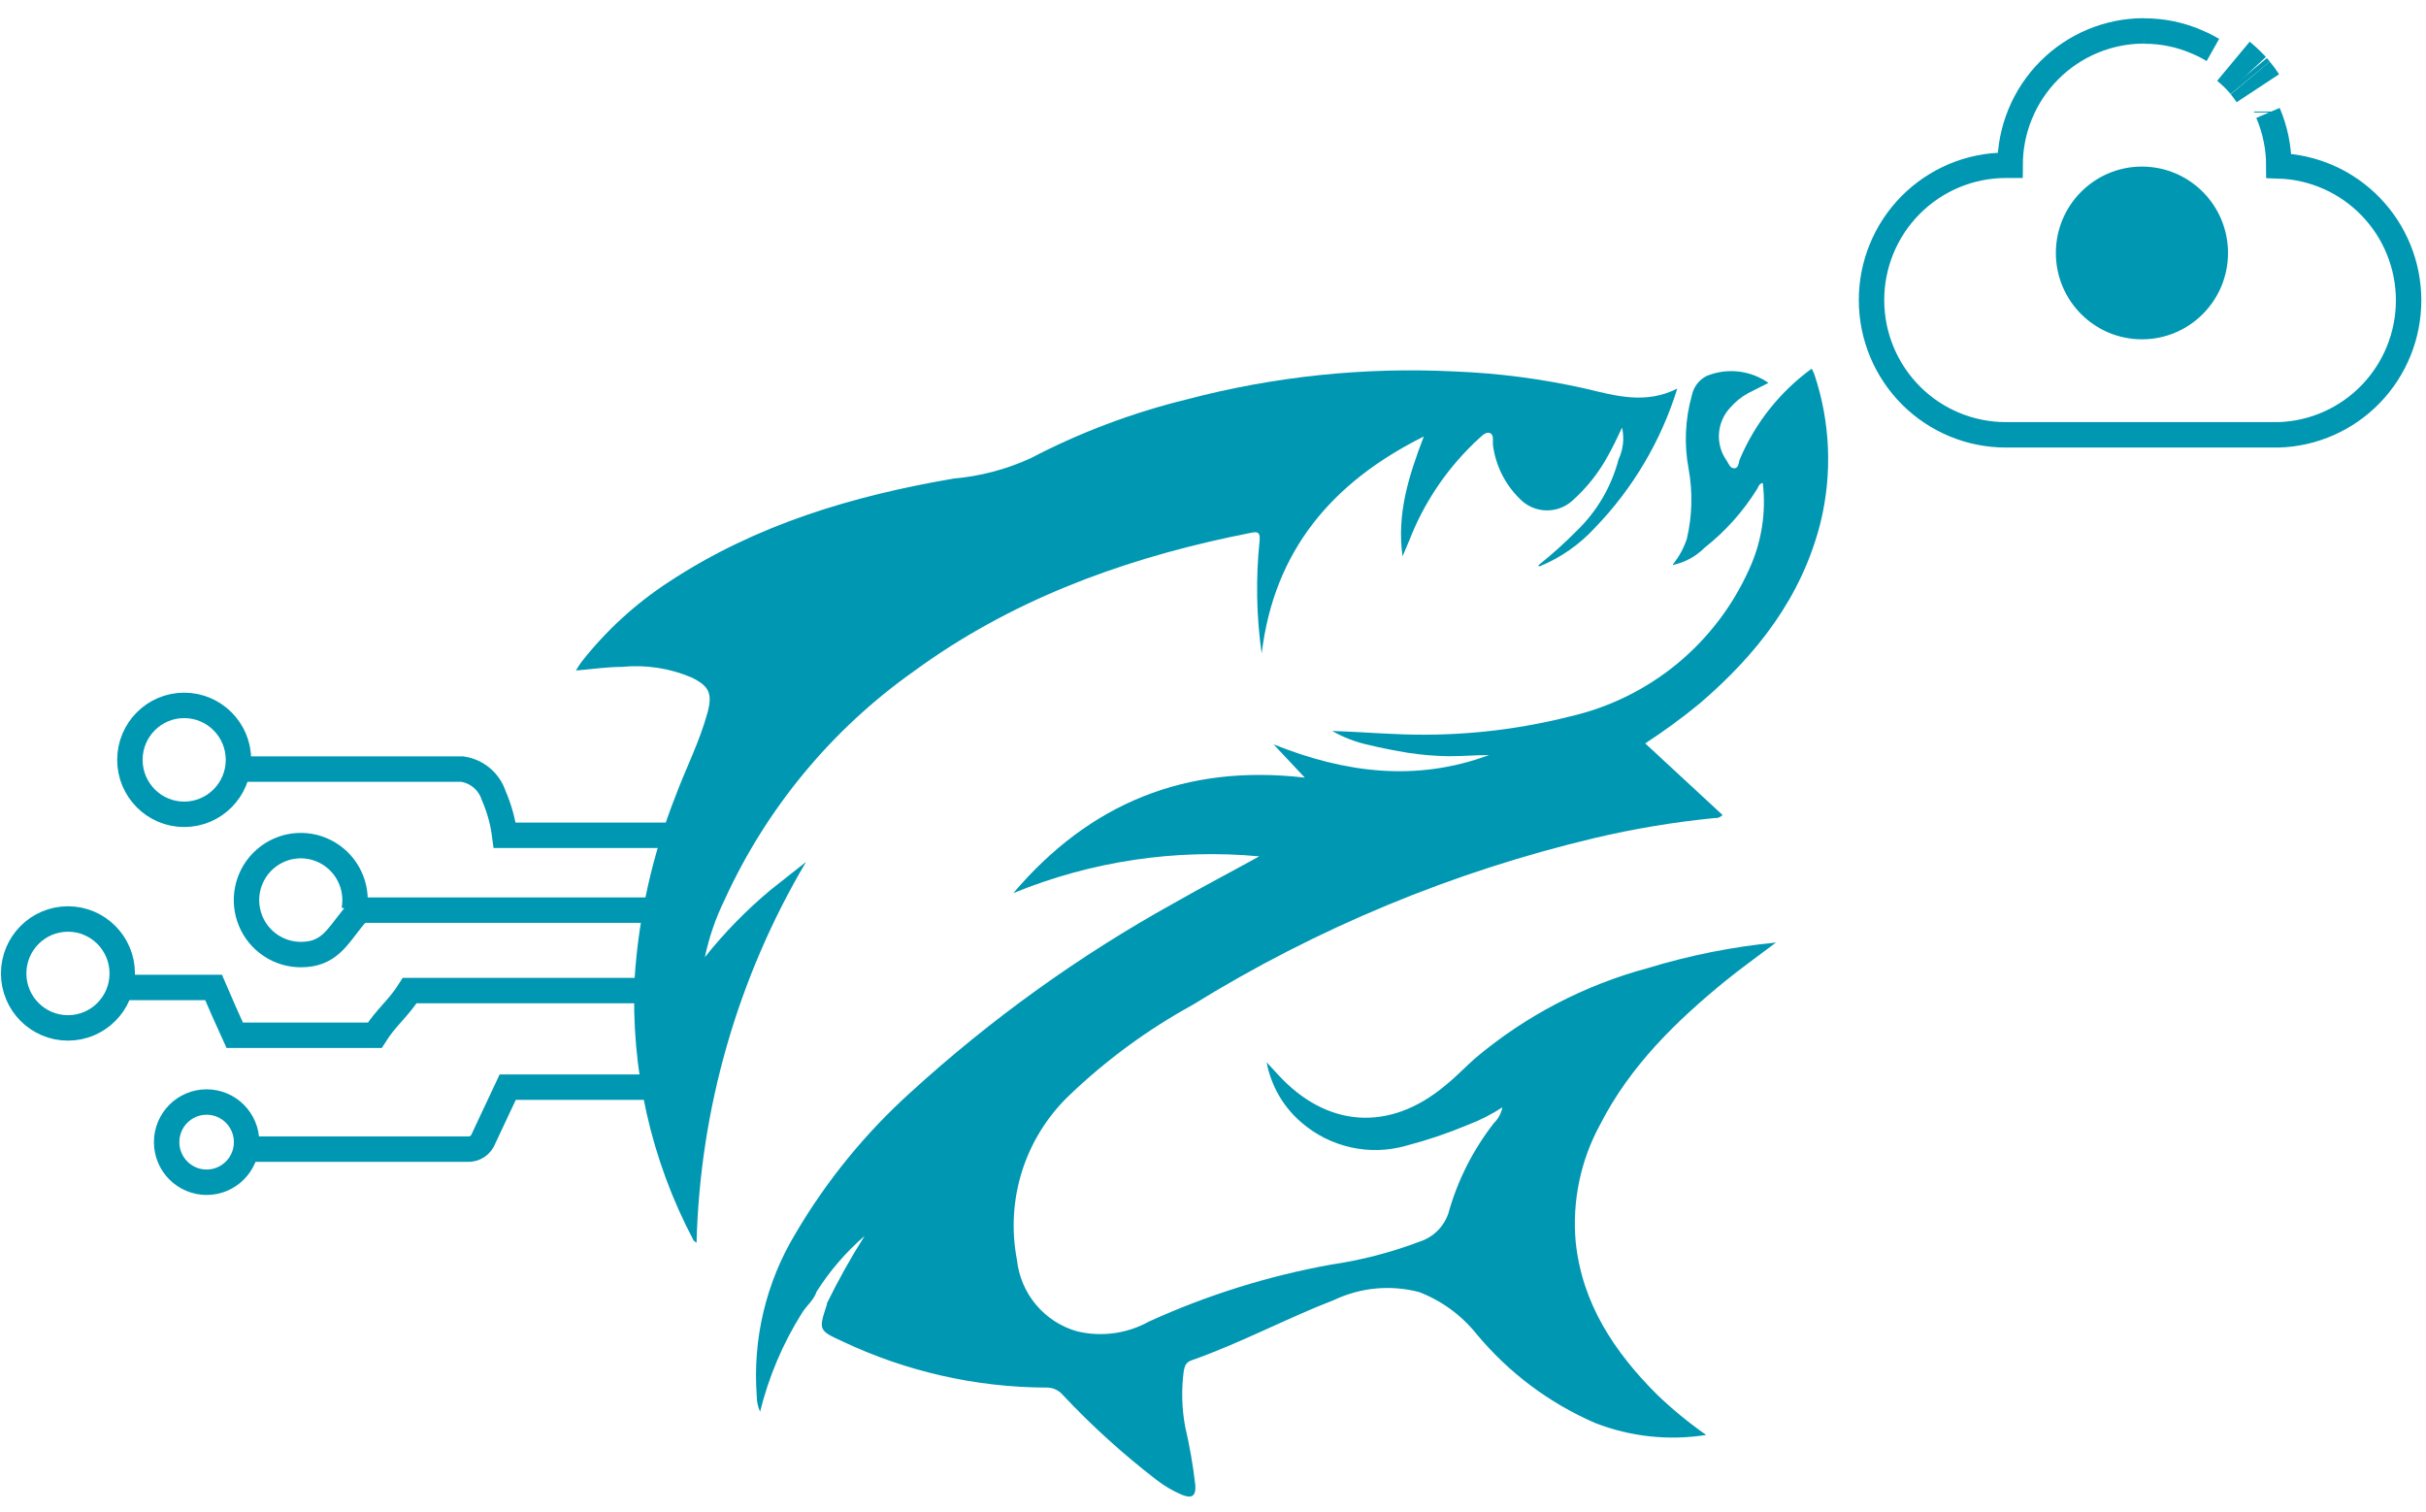 <svg width="77" height="48" viewBox="0 0 77 48" fill="none" xmlns="http://www.w3.org/2000/svg">
<g id=" " clip-path="url(#clip0_2048_2958)">
<path id="Vector" d="M5.846 25.844C6.797 25.844 7.569 25.07 7.569 24.115C7.569 23.161 6.797 22.387 5.846 22.387C4.894 22.387 4.123 23.161 4.123 24.115C4.123 25.07 4.894 25.844 5.846 25.844Z" stroke="#0097B2" stroke-width="0.807" stroke-miterlimit="10"/>
<path id="Vector_2" d="M2.157 32.623C3.109 32.623 3.88 31.849 3.88 30.895C3.88 29.94 3.109 29.166 2.157 29.166C1.206 29.166 0.434 29.94 0.434 30.895C0.434 31.849 1.206 32.623 2.157 32.623Z" stroke="#0097B2" stroke-width="0.807" stroke-miterlimit="10"/>
<path id="Vector_3" d="M21.015 28.885H11.895C11.454 28.885 11.419 28.849 11.164 29.172C10.692 29.76 10.423 30.295 9.551 30.295C9.21 30.296 8.876 30.195 8.593 30.006C8.309 29.816 8.087 29.547 7.956 29.231C7.825 28.915 7.79 28.567 7.856 28.232C7.922 27.896 8.086 27.588 8.327 27.346C8.568 27.104 8.874 26.939 9.209 26.871C9.543 26.804 9.89 26.838 10.205 26.969C10.52 27.1 10.789 27.321 10.979 27.606C11.168 27.89 11.269 28.224 11.269 28.566C11.269 28.672 11.261 28.777 11.243 28.88" stroke="#0097B2" stroke-width="0.807" stroke-miterlimit="10"/>
<path id="Vector_4" d="M6.558 37.521C7.259 37.521 7.827 36.951 7.827 36.248C7.827 35.545 7.259 34.975 6.558 34.975C5.857 34.975 5.289 35.545 5.289 36.248C5.289 36.951 5.857 37.521 6.558 37.521Z" stroke="#0097B2" stroke-width="0.807" stroke-miterlimit="10"/>
<path id="Vector_5" d="M7.683 24.41H14.679C14.906 24.444 15.118 24.541 15.293 24.689C15.469 24.838 15.599 25.032 15.671 25.25C15.845 25.651 15.963 26.076 16.019 26.51H21.628" stroke="#0097B2" stroke-width="0.807" stroke-miterlimit="10"/>
<path id="Vector_6" d="M3.695 31.34H6.779C6.991 31.835 7.22 32.357 7.449 32.856H11.895C12.247 32.295 12.652 31.998 13.005 31.437H20.76" stroke="#0097B2" stroke-width="0.807" stroke-miterlimit="10"/>
<path id="Vector_7" d="M7.985 36.471H14.832C14.944 36.478 15.056 36.448 15.149 36.386C15.243 36.323 15.314 36.232 15.352 36.126L16.114 34.504H21.08" stroke="#0097B2" stroke-width="0.807" stroke-miterlimit="10"/>
<path id="Vector_8" d="M68.05 0.985C68.636 0.982 69.215 1.103 69.751 1.339C69.857 1.383 69.963 1.436 70.064 1.489L70.236 1.586M71.95 3.54V3.571M68.05 0.98C66.923 0.98 65.841 1.43 65.044 2.23C64.247 3.03 63.799 4.115 63.799 5.246H63.653C62.523 5.249 61.44 5.703 60.642 6.507C59.845 7.311 59.398 8.4 59.401 9.534C59.404 10.669 59.856 11.755 60.658 12.556C61.459 13.356 62.545 13.803 63.675 13.8H63.821H72.329C73.433 13.765 74.481 13.3 75.249 12.503C76.018 11.706 76.448 10.641 76.448 9.532C76.448 8.424 76.018 7.358 75.249 6.562C74.481 5.765 73.433 5.3 72.329 5.264C72.329 4.687 72.212 4.115 71.985 3.584" stroke="#0097B2" stroke-width="0.807" stroke-miterlimit="10"/>
<path id="Vector_9" d="M53.099 17.93C53.48 17.849 53.829 17.659 54.104 17.382C54.763 16.863 55.326 16.233 55.769 15.521C55.813 15.454 55.822 15.353 55.95 15.326C56.063 16.269 55.91 17.224 55.509 18.085C54.986 19.245 54.202 20.269 53.219 21.076C52.236 21.882 51.081 22.45 49.843 22.735C47.999 23.203 46.095 23.391 44.195 23.292C43.56 23.266 42.926 23.217 42.282 23.199C42.643 23.404 43.032 23.553 43.437 23.641C43.851 23.743 44.274 23.823 44.697 23.893C45.121 23.958 45.55 23.993 45.979 24C46.42 24 46.834 23.964 47.261 23.964C44.944 24.822 42.683 24.53 40.423 23.624L41.414 24.68C37.634 24.238 34.581 25.498 32.162 28.345C34.633 27.332 37.311 26.932 39.969 27.178C39.031 27.695 38.132 28.164 37.251 28.668C34.251 30.331 31.455 32.34 28.919 34.653C27.473 35.954 26.235 37.471 25.249 39.149C24.314 40.697 23.884 42.499 24.019 44.304C24.018 44.476 24.054 44.646 24.125 44.803C24.397 43.699 24.843 42.645 25.447 41.682C25.592 41.439 25.83 41.267 25.918 40.993C26.338 40.332 26.851 39.736 27.443 39.224C27.004 39.916 26.604 40.632 26.244 41.368C26.247 41.38 26.247 41.392 26.244 41.404C25.98 42.213 25.976 42.222 26.747 42.575C28.764 43.528 30.963 44.027 33.193 44.038C33.294 44.033 33.395 44.051 33.488 44.091C33.581 44.131 33.664 44.191 33.73 44.268C34.648 45.246 35.642 46.148 36.704 46.965C36.948 47.154 37.215 47.311 37.497 47.434C37.828 47.571 37.964 47.487 37.938 47.129C37.866 46.505 37.759 45.887 37.616 45.276C37.509 44.693 37.494 44.096 37.572 43.508C37.603 43.353 37.638 43.238 37.81 43.176C39.361 42.633 40.811 41.85 42.353 41.253C43.192 40.858 44.143 40.771 45.041 41.006C45.753 41.279 46.381 41.736 46.86 42.332C47.877 43.559 49.168 44.528 50.627 45.161C51.748 45.598 52.964 45.729 54.152 45.541C53.606 45.158 53.089 44.734 52.606 44.273C51.24 42.911 50.213 41.373 50.011 39.41C49.896 38.114 50.169 36.814 50.795 35.675C51.742 33.827 53.192 32.416 54.76 31.134C55.263 30.728 55.787 30.352 56.368 29.914C54.991 30.047 53.63 30.318 52.306 30.723C50.294 31.262 48.425 32.237 46.829 33.579C46.499 33.871 46.195 34.194 45.856 34.463C44.093 35.931 42.111 35.789 40.568 34.11L40.203 33.716C40.343 34.461 40.733 35.135 41.309 35.626C41.757 36.014 42.295 36.284 42.873 36.413C43.451 36.542 44.052 36.525 44.622 36.364C45.287 36.191 45.94 35.971 46.574 35.706C46.963 35.559 47.335 35.371 47.684 35.144C47.648 35.335 47.554 35.509 47.415 35.644C46.749 36.498 46.256 37.476 45.966 38.522C45.893 38.729 45.773 38.918 45.616 39.071C45.458 39.224 45.267 39.339 45.058 39.406C44.15 39.75 43.208 39.994 42.247 40.135C40.253 40.494 38.311 41.102 36.466 41.943C35.77 42.328 34.957 42.438 34.184 42.252C33.676 42.108 33.222 41.814 32.882 41.408C32.542 41.002 32.331 40.503 32.276 39.976C32.096 39.039 32.153 38.072 32.441 37.163C32.73 36.254 33.241 35.432 33.928 34.773C35.102 33.647 36.417 32.681 37.841 31.899C41.79 29.456 46.104 27.665 50.619 26.595C51.871 26.3 53.141 26.089 54.421 25.962C54.468 25.967 54.515 25.961 54.558 25.944C54.602 25.927 54.641 25.9 54.672 25.865L52.218 23.593C52.817 23.204 53.393 22.782 53.945 22.328C55.756 20.777 57.184 18.964 57.783 16.582C58.162 15.03 58.095 13.402 57.589 11.887C57.565 11.822 57.536 11.76 57.501 11.701C56.496 12.432 55.708 13.424 55.223 14.57C55.179 14.672 55.192 14.853 55.051 14.862C54.91 14.871 54.866 14.712 54.8 14.614C54.621 14.361 54.536 14.053 54.56 13.744C54.585 13.434 54.716 13.143 54.932 12.921C55.088 12.742 55.275 12.593 55.483 12.479L56.13 12.152C55.849 11.955 55.524 11.832 55.183 11.792C54.842 11.753 54.497 11.799 54.179 11.927C54.056 11.986 53.949 12.073 53.865 12.182C53.782 12.29 53.725 12.416 53.698 12.55C53.484 13.311 53.45 14.112 53.597 14.889C53.73 15.621 53.71 16.374 53.54 17.099C53.443 17.393 53.294 17.668 53.099 17.908V17.93Z" fill="#0097B2"/>
<path id="Vector_10" d="M18.451 21.015C19.233 20.016 20.174 19.155 21.235 18.464C23.989 16.651 27.064 15.736 30.272 15.188C31.113 15.114 31.936 14.898 32.704 14.547C34.281 13.723 35.951 13.094 37.679 12.673C40.446 11.944 43.307 11.646 46.165 11.789C47.562 11.843 48.951 12.025 50.315 12.332C51.276 12.562 52.232 12.841 53.236 12.332C52.722 13.992 51.826 15.506 50.619 16.753C50.129 17.287 49.527 17.705 48.857 17.978L48.826 17.942C49.255 17.599 49.664 17.232 50.051 16.841C50.69 16.223 51.147 15.44 51.373 14.578C51.521 14.264 51.56 13.909 51.483 13.57C51.32 13.919 51.188 14.194 51.042 14.454C50.749 14.996 50.364 15.482 49.905 15.891C49.673 16.1 49.369 16.21 49.058 16.198C48.746 16.187 48.452 16.055 48.235 15.829C47.784 15.387 47.489 14.81 47.394 14.185C47.359 14.034 47.442 13.796 47.284 13.743C47.125 13.69 46.975 13.902 46.843 14.008C46.805 14.038 46.769 14.072 46.737 14.11C45.864 14.963 45.182 15.994 44.737 17.133C44.662 17.306 44.587 17.483 44.517 17.655C44.327 16.329 44.706 15.113 45.191 13.853C42.27 15.307 40.437 17.483 40.045 20.741C39.877 19.557 39.855 18.358 39.978 17.169C40.001 16.912 39.943 16.859 39.714 16.908L39.066 17.04C35.44 17.814 32.017 19.101 29.008 21.302C26.394 23.149 24.317 25.66 22.989 28.578C22.71 29.15 22.503 29.755 22.372 30.378C22.996 29.595 23.697 28.878 24.465 28.238L25.584 27.354C23.415 31.018 22.218 35.179 22.108 39.44C22.05 39.396 22.024 39.387 22.015 39.369C20.661 36.811 20.015 33.935 20.143 31.041C20.274 29.062 20.711 27.116 21.438 25.272C21.768 24.388 22.205 23.539 22.456 22.619C22.619 22.009 22.513 21.771 21.94 21.497C21.245 21.204 20.488 21.09 19.737 21.165C19.275 21.165 18.808 21.236 18.279 21.28C18.371 21.134 18.407 21.072 18.451 21.015Z" fill="#0097B2"/>
<path id="Vector_11" d="M67.984 10.769C69.493 10.769 70.716 9.542 70.716 8.028C70.716 6.514 69.493 5.287 67.984 5.287C66.475 5.287 65.252 6.514 65.252 8.028C65.252 9.542 66.475 10.769 67.984 10.769Z" fill="#0097B2"/>
<path id="Vector_12" d="M71.328 2.359C71.19 2.211 71.043 2.072 70.888 1.943" stroke="#0097B2" stroke-width="1.615" stroke-miterlimit="10"/>
<path id="Vector_13" d="M71.42 2.47L71.328 2.359" stroke="#0097B2" stroke-width="1.615" stroke-miterlimit="10"/>
<path id="Vector_14" d="M71.663 2.8C71.588 2.686 71.508 2.577 71.421 2.473" stroke="#0097B2" stroke-width="1.615" stroke-miterlimit="10"/>
</g>
<defs>
<clipPath id="clip0_2048_2958">
<rect width="77.009" height="46.956" fill="white" transform="translate(-0.004 0.543)"/>
</clipPath>
</defs>
</svg>

